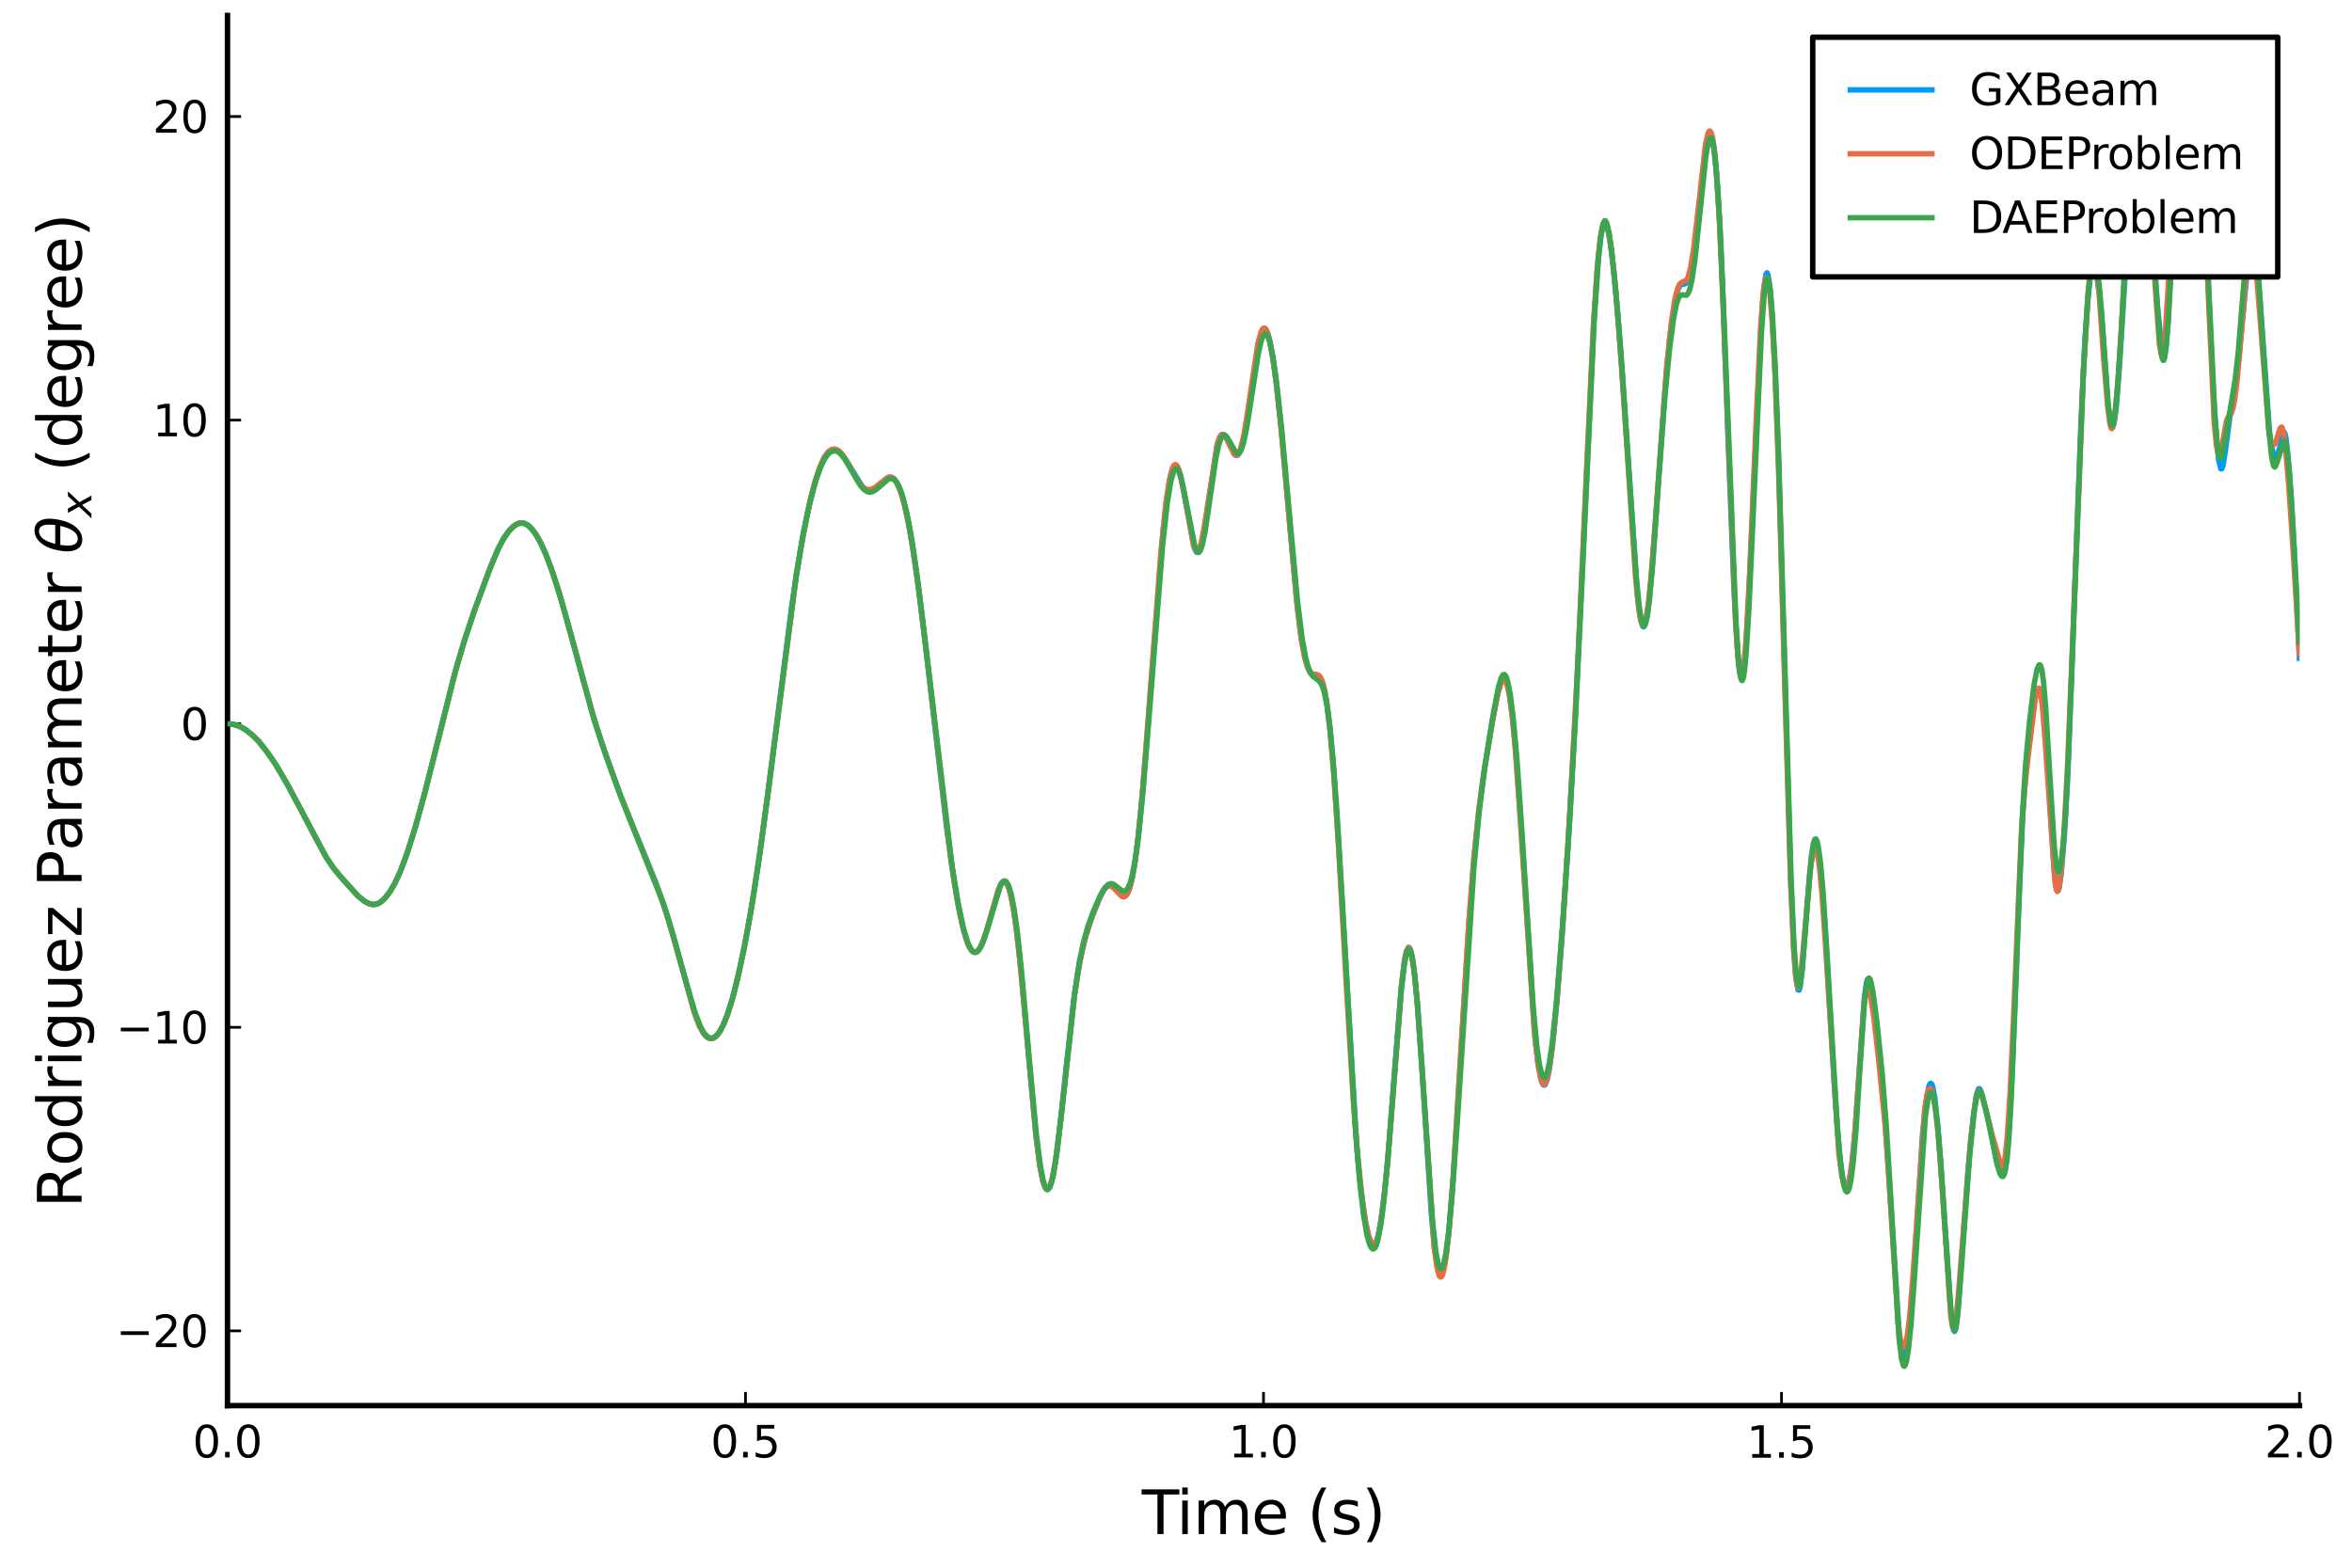<?xml version="1.0" encoding="utf-8" standalone="no"?>
<!DOCTYPE svg PUBLIC "-//W3C//DTD SVG 1.1//EN"
  "http://www.w3.org/Graphics/SVG/1.1/DTD/svg11.dtd">
<svg xmlns:xlink="http://www.w3.org/1999/xlink" width="432pt" height="288pt" viewBox="0 0 432 288" xmlns="http://www.w3.org/2000/svg" version="1.1">
 <defs>
  <style type="text/css">*{stroke-linejoin: round; stroke-linecap: butt}</style>
 </defs>
 <g id="figure_1">
  <g id="patch_1">
   <path d="M 0 288 
L 432 288 
L 432 0 
L 0 0 
z
" style="fill: #ffffff"/>
  </g>
  <g id="axes_1">
   <g id="patch_2">
    <path d="M 41.782 258.225 
L 422.362 258.225 
L 422.362 2.835 
L 41.782 2.835 
z
" style="fill: #ffffff"/>
   </g>
   <g id="line2d_1">
    <path d="M 41.782 132.951 
L 42.923 133.075 
L 44.065 133.46 
L 45.207 134.12 
L 46.349 135.032 
L 47.681 136.38 
L 49.393 138.597 
L 50.916 140.893 
L 53.199 144.863 
L 58.337 154.616 
L 60.049 157.698 
L 61.381 159.648 
L 63.094 161.682 
L 65.758 164.605 
L 66.9 165.533 
L 67.851 166.033 
L 68.613 166.163 
L 69.374 166.03 
L 69.945 165.704 
L 70.706 164.99 
L 71.657 163.758 
L 72.609 162.104 
L 73.56 160.013 
L 74.892 156.429 
L 76.414 151.501 
L 78.317 144.558 
L 80.981 133.853 
L 83.455 123.985 
L 85.168 118.094 
L 87.261 111.817 
L 90.115 104.122 
L 91.638 100.529 
L 92.589 98.809 
L 93.541 97.474 
L 94.302 96.696 
L 95.063 96.209 
L 95.634 96.072 
L 96.205 96.121 
L 96.775 96.36 
L 97.346 96.814 
L 98.107 97.712 
L 99.059 99.235 
L 100.01 101.233 
L 101.152 104.168 
L 102.484 108.173 
L 104.387 114.828 
L 109.144 132.238 
L 111.238 138.592 
L 114.092 146.497 
L 117.707 155.348 
L 120.562 162.4 
L 122.465 167.952 
L 123.987 173.134 
L 127.793 186.735 
L 128.554 188.634 
L 129.315 189.977 
L 129.886 190.562 
L 130.457 190.792 
L 131.028 190.714 
L 131.599 190.319 
L 132.169 189.592 
L 132.931 188.143 
L 133.692 186.191 
L 134.643 183.075 
L 135.785 178.398 
L 137.117 171.886 
L 138.449 164.166 
L 139.971 153.84 
L 141.874 139.158 
L 145.49 110.815 
L 147.012 101.091 
L 148.344 94.086 
L 149.486 89.345 
L 150.437 86.286 
L 151.198 84.457 
L 151.769 83.488 
L 152.34 82.876 
L 152.911 82.582 
L 153.482 82.573 
L 154.053 82.866 
L 154.624 83.434 
L 155.385 84.516 
L 158.429 89.467 
L 159 89.881 
L 159.571 90.053 
L 160.142 89.963 
L 160.903 89.491 
L 162.996 87.761 
L 163.567 87.65 
L 163.948 87.76 
L 164.328 88.073 
L 164.899 88.961 
L 165.47 90.368 
L 166.041 92.313 
L 166.802 95.757 
L 167.754 101.273 
L 168.895 109.402 
L 170.418 122.203 
L 173.843 151.838 
L 175.175 161.413 
L 176.126 166.971 
L 177.078 171.219 
L 177.839 173.545 
L 178.41 174.58 
L 178.791 174.909 
L 179.171 174.953 
L 179.552 174.714 
L 179.932 174.221 
L 180.503 173.068 
L 181.264 170.823 
L 183.738 162.566 
L 184.119 162.005 
L 184.499 161.84 
L 184.88 162.14 
L 185.26 162.93 
L 185.641 164.255 
L 186.212 167.25 
L 186.783 171.359 
L 187.544 178.448 
L 188.876 193.528 
L 190.208 207.909 
L 190.969 213.966 
L 191.54 216.954 
L 191.921 218.081 
L 192.301 218.509 
L 192.491 218.462 
L 192.872 217.863 
L 193.253 216.607 
L 193.823 213.576 
L 194.585 207.837 
L 195.917 195.339 
L 197.249 183.577 
L 198.01 178.4 
L 198.771 174.52 
L 199.532 171.58 
L 200.674 168.165 
L 202.006 164.887 
L 202.767 163.454 
L 203.338 162.827 
L 203.719 162.66 
L 204.099 162.701 
L 204.67 163.06 
L 206.192 164.584 
L 206.573 164.604 
L 206.953 164.291 
L 207.334 163.572 
L 207.715 162.356 
L 208.286 159.563 
L 208.856 155.544 
L 209.618 148.3 
L 210.569 136.802 
L 213.614 97.689 
L 214.375 91.061 
L 214.946 87.677 
L 215.326 86.253 
L 215.707 85.567 
L 215.897 85.488 
L 216.087 85.572 
L 216.468 86.226 
L 216.849 87.485 
L 217.419 90.25 
L 219.322 100.529 
L 219.703 101.368 
L 219.893 101.497 
L 220.084 101.426 
L 220.464 100.704 
L 220.845 99.239 
L 221.416 95.909 
L 223.509 81.999 
L 224.08 80.27 
L 224.46 79.827 
L 224.65 79.808 
L 225.031 80.093 
L 225.602 81.099 
L 226.744 83.44 
L 227.124 83.681 
L 227.315 83.628 
L 227.695 83.125 
L 228.076 82.045 
L 228.647 79.439 
L 229.408 74.533 
L 231.12 63.09 
L 231.691 60.982 
L 232.072 60.372 
L 232.262 60.313 
L 232.452 60.424 
L 232.833 61.151 
L 233.214 62.522 
L 233.784 65.631 
L 234.546 71.384 
L 235.497 80.504 
L 237.019 97.867 
L 238.161 110.27 
L 238.922 116.602 
L 239.493 119.996 
L 240.064 122.298 
L 240.635 123.563 
L 241.015 123.962 
L 241.586 124.157 
L 242.157 124.354 
L 242.538 124.733 
L 242.918 125.516 
L 243.299 126.885 
L 243.679 128.956 
L 244.25 133.523 
L 245.012 142.25 
L 245.963 156.661 
L 249.198 210.576 
L 249.959 218.458 
L 250.72 223.992 
L 251.291 226.764 
L 251.862 228.362 
L 252.243 228.703 
L 252.433 228.637 
L 252.813 228.027 
L 253.194 226.7 
L 253.765 223.391 
L 254.336 218.715 
L 255.097 210.634 
L 256.239 195.683 
L 257.38 181.342 
L 257.951 176.551 
L 258.332 174.705 
L 258.712 174.032 
L 258.903 174.146 
L 259.093 174.568 
L 259.474 176.339 
L 259.854 179.246 
L 260.425 185.466 
L 261.376 199.428 
L 262.899 223.009 
L 263.47 229.239 
L 264.041 232.955 
L 264.421 234.014 
L 264.611 234.132 
L 264.802 233.985 
L 265.182 232.939 
L 265.563 230.918 
L 266.134 226.074 
L 266.895 216.667 
L 268.037 198.336 
L 269.749 170.434 
L 270.701 158.167 
L 271.652 148.741 
L 272.604 141.617 
L 274.126 132.441 
L 275.077 127.446 
L 275.648 125.502 
L 276.029 124.876 
L 276.219 124.806 
L 276.409 124.907 
L 276.79 125.64 
L 277.171 127.176 
L 277.741 131.084 
L 278.312 136.913 
L 279.073 147.311 
L 281.928 190.503 
L 282.499 195.476 
L 283.07 198.449 
L 283.45 199.282 
L 283.64 199.362 
L 283.831 199.21 
L 284.211 198.215 
L 284.592 196.347 
L 285.163 192.082 
L 285.924 184.402 
L 286.875 172.508 
L 288.017 155.275 
L 289.349 131.381 
L 290.681 103.499 
L 292.774 58.554 
L 293.536 47.64 
L 294.106 42.926 
L 294.487 41.442 
L 294.677 41.162 
L 294.868 41.171 
L 295.058 41.447 
L 295.438 42.728 
L 295.819 44.896 
L 296.39 49.554 
L 297.151 57.781 
L 298.102 70.543 
L 300.767 109.478 
L 301.337 113.807 
L 301.718 115.059 
L 301.908 115.157 
L 302.099 114.902 
L 302.479 113.365 
L 302.86 110.594 
L 303.431 104.587 
L 304.382 91.564 
L 305.904 70.451 
L 306.666 62.386 
L 307.427 56.57 
L 307.998 53.788 
L 308.378 52.763 
L 308.759 52.302 
L 309.139 52.202 
L 309.52 52.149 
L 309.9 51.797 
L 310.281 50.893 
L 310.662 49.28 
L 311.233 45.531 
L 311.994 38.752 
L 313.135 28.145 
L 313.516 25.801 
L 313.897 24.61 
L 314.087 24.496 
L 314.277 24.724 
L 314.467 25.307 
L 314.848 27.57 
L 315.229 31.342 
L 315.799 39.982 
L 316.37 52.202 
L 317.512 83.539 
L 318.464 107.8 
L 319.034 118.248 
L 319.415 122.677 
L 319.796 124.636 
L 319.986 124.604 
L 320.176 123.885 
L 320.557 120.503 
L 321.128 111.425 
L 322.079 90.474 
L 323.411 60.835 
L 323.982 52.814 
L 324.363 50.369 
L 324.553 50.119 
L 324.743 50.531 
L 325.124 53.24 
L 325.504 58.118 
L 326.075 68.874 
L 326.646 83.702 
L 327.597 116.291 
L 328.93 162.168 
L 329.5 174.777 
L 329.881 179.711 
L 330.262 181.853 
L 330.452 181.895 
L 330.642 181.264 
L 331.023 178.169 
L 331.784 167.944 
L 332.355 160.919 
L 332.926 156.653 
L 333.306 155.455 
L 333.496 155.378 
L 333.687 155.662 
L 334.067 157.305 
L 334.448 160.345 
L 335.019 167.383 
L 335.97 183.594 
L 337.112 202.481 
L 337.873 212.061 
L 338.444 216.436 
L 338.825 217.792 
L 339.015 218.043 
L 339.205 218.021 
L 339.395 217.714 
L 339.776 216.214 
L 340.157 213.604 
L 340.728 207.788 
L 341.489 196.916 
L 342.44 183.206 
L 342.821 180.49 
L 343.011 179.938 
L 343.201 179.877 
L 343.392 180.235 
L 343.772 181.862 
L 344.343 185.773 
L 345.294 194.415 
L 346.056 203.213 
L 347.007 216.911 
L 348.91 246.324 
L 349.291 248.614 
L 349.481 249.093 
L 349.671 249.169 
L 349.861 248.865 
L 350.242 247.234 
L 350.623 244.434 
L 351.193 238.425 
L 351.955 227.181 
L 353.096 208.648 
L 353.667 202.932 
L 354.238 199.72 
L 354.428 199.197 
L 354.619 199.003 
L 354.809 199.165 
L 354.999 199.687 
L 355.38 201.762 
L 355.951 207.15 
L 356.712 217.536 
L 358.234 239.915 
L 358.615 243.39 
L 358.805 244.324 
L 358.995 244.61 
L 359.186 244.211 
L 359.566 241.453 
L 360.137 233.848 
L 361.469 215.032 
L 362.421 205.252 
L 362.991 201.27 
L 363.372 200.052 
L 363.562 199.978 
L 363.753 200.233 
L 364.133 201.411 
L 365.465 206.877 
L 366.797 213.524 
L 367.178 214.361 
L 367.558 214.648 
L 367.749 214.583 
L 367.939 214.339 
L 368.32 213.155 
L 368.7 210.672 
L 369.081 206.33 
L 369.652 195.653 
L 370.793 165.769 
L 371.555 149.291 
L 372.125 141.156 
L 372.887 133.862 
L 373.648 128.793 
L 374.028 127.27 
L 374.409 126.565 
L 374.599 126.545 
L 374.789 126.792 
L 374.98 127.37 
L 375.36 129.761 
L 375.741 134.062 
L 376.502 147.075 
L 377.263 159.392 
L 377.644 162.829 
L 377.834 163.571 
L 378.024 163.654 
L 378.215 163.124 
L 378.595 160.49 
L 379.166 153.661 
L 379.737 143.584 
L 380.498 124 
L 382.211 77.809 
L 382.972 61.986 
L 383.543 54.287 
L 384.114 49.446 
L 384.304 48.682 
L 384.494 48.439 
L 384.685 48.694 
L 385.065 50.308 
L 385.636 54.205 
L 386.017 57.904 
L 386.587 66.036 
L 387.158 74.171 
L 387.539 77.385 
L 387.729 78.2 
L 387.919 78.52 
L 388.11 78.369 
L 388.3 77.751 
L 388.681 75.018 
L 389.252 67.779 
L 390.393 49.686 
L 391.345 32.904 
L 391.725 28.988 
L 392.296 25.603 
L 392.677 24.029 
L 392.867 23.551 
L 393.057 23.389 
L 393.248 23.6 
L 393.438 24.202 
L 393.818 26.454 
L 394.389 31.542 
L 394.96 38.631 
L 396.292 56.543 
L 397.053 64.034 
L 397.244 65.016 
L 397.434 65.38 
L 397.624 65.032 
L 397.815 63.922 
L 398.195 59.445 
L 398.766 48.541 
L 400.098 21.393 
L 400.669 14.24 
L 401.049 11.668 
L 401.43 10.434 
L 401.811 10.063 
L 402.001 10.188 
L 402.382 11.1 
L 402.762 12.778 
L 403.523 17.615 
L 403.904 21.196 
L 404.475 29.423 
L 405.236 44.589 
L 406.568 72.745 
L 407.139 80.926 
L 407.519 84.521 
L 407.9 86.113 
L 408.09 86.113 
L 408.281 85.615 
L 408.661 83.326 
L 409.613 76.244 
L 410.754 69.642 
L 411.325 64.81 
L 413.038 46.727 
L 413.418 44.797 
L 413.609 44.222 
L 413.799 44.025 
L 413.989 44.295 
L 414.18 45.1 
L 414.56 48.248 
L 415.131 55.563 
L 416.844 79.225 
L 417.224 82.078 
L 417.605 83.459 
L 417.985 83.899 
L 418.176 83.82 
L 418.366 83.494 
L 418.746 82.075 
L 419.317 79.608 
L 419.508 79.358 
L 419.698 79.662 
L 419.888 80.589 
L 420.269 84.069 
L 420.84 91.422 
L 421.411 101.524 
L 422.362 121.422 
L 422.362 121.422 
" clip-path="url(#p84b8b2812c)" style="fill: none; stroke: #009afa"/>
   </g>
   <g id="matplotlib.axis_1">
    <g id="xtick_1">
     <g id="line2d_2">
      <defs>
       <path id="m3ca20a88b5" d="M 0 0 
L 0 -2.5 
" style="stroke: #000000; stroke-width: 0.5"/>
      </defs>
      <g>
       <use xlink:href="#m3ca20a88b5" x="41.782" y="258.225" style="stroke: #000000; stroke-width: 0.5"/>
      </g>
     </g>
     <g id="text_1">
      <!-- $0.0$ -->
      <g transform="translate(35.382 267.804) scale(0.08 -0.08)">
       <defs>
        <path id="DejaVuSans-30" d="M 2034 4250 
Q 1547 4250 1301 3770 
Q 1056 3291 1056 2328 
Q 1056 1369 1301 889 
Q 1547 409 2034 409 
Q 2525 409 2770 889 
Q 3016 1369 3016 2328 
Q 3016 3291 2770 3770 
Q 2525 4250 2034 4250 
z
M 2034 4750 
Q 2819 4750 3233 4129 
Q 3647 3509 3647 2328 
Q 3647 1150 3233 529 
Q 2819 -91 2034 -91 
Q 1250 -91 836 529 
Q 422 1150 422 2328 
Q 422 3509 836 4129 
Q 1250 4750 2034 4750 
z
" transform="scale(0.016)"/>
        <path id="DejaVuSans-2e" d="M 684 794 
L 1344 794 
L 1344 0 
L 684 0 
L 684 794 
z
" transform="scale(0.016)"/>
       </defs>
       <use xlink:href="#DejaVuSans-30" transform="translate(0 0.781)"/>
       <use xlink:href="#DejaVuSans-2e" transform="translate(63.623 0.781)"/>
       <use xlink:href="#DejaVuSans-30" transform="translate(95.41 0.781)"/>
      </g>
     </g>
    </g>
    <g id="xtick_2">
     <g id="line2d_3">
      <g>
       <use xlink:href="#m3ca20a88b5" x="136.927" y="258.225" style="stroke: #000000; stroke-width: 0.5"/>
      </g>
     </g>
     <g id="text_2">
      <!-- $0.5$ -->
      <g transform="translate(130.527 267.804) scale(0.08 -0.08)">
       <defs>
        <path id="DejaVuSans-35" d="M 691 4666 
L 3169 4666 
L 3169 4134 
L 1269 4134 
L 1269 2991 
Q 1406 3038 1543 3061 
Q 1681 3084 1819 3084 
Q 2600 3084 3056 2656 
Q 3513 2228 3513 1497 
Q 3513 744 3044 326 
Q 2575 -91 1722 -91 
Q 1428 -91 1123 -41 
Q 819 9 494 109 
L 494 744 
Q 775 591 1075 516 
Q 1375 441 1709 441 
Q 2250 441 2565 725 
Q 2881 1009 2881 1497 
Q 2881 1984 2565 2268 
Q 2250 2553 1709 2553 
Q 1456 2553 1204 2497 
Q 953 2441 691 2322 
L 691 4666 
z
" transform="scale(0.016)"/>
       </defs>
       <use xlink:href="#DejaVuSans-30" transform="translate(0 0.781)"/>
       <use xlink:href="#DejaVuSans-2e" transform="translate(63.623 0.781)"/>
       <use xlink:href="#DejaVuSans-35" transform="translate(95.41 0.781)"/>
      </g>
     </g>
    </g>
    <g id="xtick_3">
     <g id="line2d_4">
      <g>
       <use xlink:href="#m3ca20a88b5" x="232.072" y="258.225" style="stroke: #000000; stroke-width: 0.5"/>
      </g>
     </g>
     <g id="text_3">
      <!-- $1.0$ -->
      <g transform="translate(225.672 267.804) scale(0.08 -0.08)">
       <defs>
        <path id="DejaVuSans-31" d="M 794 531 
L 1825 531 
L 1825 4091 
L 703 3866 
L 703 4441 
L 1819 4666 
L 2450 4666 
L 2450 531 
L 3481 531 
L 3481 0 
L 794 0 
L 794 531 
z
" transform="scale(0.016)"/>
       </defs>
       <use xlink:href="#DejaVuSans-31" transform="translate(0 0.781)"/>
       <use xlink:href="#DejaVuSans-2e" transform="translate(63.623 0.781)"/>
       <use xlink:href="#DejaVuSans-30" transform="translate(95.41 0.781)"/>
      </g>
     </g>
    </g>
    <g id="xtick_4">
     <g id="line2d_5">
      <g>
       <use xlink:href="#m3ca20a88b5" x="327.217" y="258.225" style="stroke: #000000; stroke-width: 0.5"/>
      </g>
     </g>
     <g id="text_4">
      <!-- $1.5$ -->
      <g transform="translate(320.817 267.804) scale(0.08 -0.08)">
       <use xlink:href="#DejaVuSans-31" transform="translate(0 0.094)"/>
       <use xlink:href="#DejaVuSans-2e" transform="translate(63.623 0.094)"/>
       <use xlink:href="#DejaVuSans-35" transform="translate(95.41 0.094)"/>
      </g>
     </g>
    </g>
    <g id="xtick_5">
     <g id="line2d_6">
      <g>
       <use xlink:href="#m3ca20a88b5" x="422.362" y="258.225" style="stroke: #000000; stroke-width: 0.5"/>
      </g>
     </g>
     <g id="text_5">
      <!-- $2.0$ -->
      <g transform="translate(415.962 267.804) scale(0.08 -0.08)">
       <defs>
        <path id="DejaVuSans-32" d="M 1228 531 
L 3431 531 
L 3431 0 
L 469 0 
L 469 531 
Q 828 903 1448 1529 
Q 2069 2156 2228 2338 
Q 2531 2678 2651 2914 
Q 2772 3150 2772 3378 
Q 2772 3750 2511 3984 
Q 2250 4219 1831 4219 
Q 1534 4219 1204 4116 
Q 875 4013 500 3803 
L 500 4441 
Q 881 4594 1212 4672 
Q 1544 4750 1819 4750 
Q 2544 4750 2975 4387 
Q 3406 4025 3406 3419 
Q 3406 3131 3298 2873 
Q 3191 2616 2906 2266 
Q 2828 2175 2409 1742 
Q 1991 1309 1228 531 
z
" transform="scale(0.016)"/>
       </defs>
       <use xlink:href="#DejaVuSans-32" transform="translate(0 0.781)"/>
       <use xlink:href="#DejaVuSans-2e" transform="translate(63.623 0.781)"/>
       <use xlink:href="#DejaVuSans-30" transform="translate(95.41 0.781)"/>
      </g>
     </g>
    </g>
    <g id="text_6">
     <!-- Time (s) -->
     <g transform="translate(209.71 281.826) scale(0.11 -0.11)">
      <defs>
       <path id="DejaVuSans-54" d="M -19 4666 
L 3928 4666 
L 3928 4134 
L 2272 4134 
L 2272 0 
L 1638 0 
L 1638 4134 
L -19 4134 
L -19 4666 
z
" transform="scale(0.016)"/>
       <path id="DejaVuSans-69" d="M 603 3500 
L 1178 3500 
L 1178 0 
L 603 0 
L 603 3500 
z
M 603 4863 
L 1178 4863 
L 1178 4134 
L 603 4134 
L 603 4863 
z
" transform="scale(0.016)"/>
       <path id="DejaVuSans-6d" d="M 3328 2828 
Q 3544 3216 3844 3400 
Q 4144 3584 4550 3584 
Q 5097 3584 5394 3201 
Q 5691 2819 5691 2113 
L 5691 0 
L 5113 0 
L 5113 2094 
Q 5113 2597 4934 2840 
Q 4756 3084 4391 3084 
Q 3944 3084 3684 2787 
Q 3425 2491 3425 1978 
L 3425 0 
L 2847 0 
L 2847 2094 
Q 2847 2600 2669 2842 
Q 2491 3084 2119 3084 
Q 1678 3084 1418 2786 
Q 1159 2488 1159 1978 
L 1159 0 
L 581 0 
L 581 3500 
L 1159 3500 
L 1159 2956 
Q 1356 3278 1631 3431 
Q 1906 3584 2284 3584 
Q 2666 3584 2933 3390 
Q 3200 3197 3328 2828 
z
" transform="scale(0.016)"/>
       <path id="DejaVuSans-65" d="M 3597 1894 
L 3597 1613 
L 953 1613 
Q 991 1019 1311 708 
Q 1631 397 2203 397 
Q 2534 397 2845 478 
Q 3156 559 3463 722 
L 3463 178 
Q 3153 47 2828 -22 
Q 2503 -91 2169 -91 
Q 1331 -91 842 396 
Q 353 884 353 1716 
Q 353 2575 817 3079 
Q 1281 3584 2069 3584 
Q 2775 3584 3186 3129 
Q 3597 2675 3597 1894 
z
M 3022 2063 
Q 3016 2534 2758 2815 
Q 2500 3097 2075 3097 
Q 1594 3097 1305 2825 
Q 1016 2553 972 2059 
L 3022 2063 
z
" transform="scale(0.016)"/>
       <path id="DejaVuSans-20" transform="scale(0.016)"/>
       <path id="DejaVuSans-28" d="M 1984 4856 
Q 1566 4138 1362 3434 
Q 1159 2731 1159 2009 
Q 1159 1288 1364 580 
Q 1569 -128 1984 -844 
L 1484 -844 
Q 1016 -109 783 600 
Q 550 1309 550 2009 
Q 550 2706 781 3412 
Q 1013 4119 1484 4856 
L 1984 4856 
z
" transform="scale(0.016)"/>
       <path id="DejaVuSans-73" d="M 2834 3397 
L 2834 2853 
Q 2591 2978 2328 3040 
Q 2066 3103 1784 3103 
Q 1356 3103 1142 2972 
Q 928 2841 928 2578 
Q 928 2378 1081 2264 
Q 1234 2150 1697 2047 
L 1894 2003 
Q 2506 1872 2764 1633 
Q 3022 1394 3022 966 
Q 3022 478 2636 193 
Q 2250 -91 1575 -91 
Q 1294 -91 989 -36 
Q 684 19 347 128 
L 347 722 
Q 666 556 975 473 
Q 1284 391 1588 391 
Q 1994 391 2212 530 
Q 2431 669 2431 922 
Q 2431 1156 2273 1281 
Q 2116 1406 1581 1522 
L 1381 1569 
Q 847 1681 609 1914 
Q 372 2147 372 2553 
Q 372 3047 722 3315 
Q 1072 3584 1716 3584 
Q 2034 3584 2315 3537 
Q 2597 3491 2834 3397 
z
" transform="scale(0.016)"/>
       <path id="DejaVuSans-29" d="M 513 4856 
L 1013 4856 
Q 1481 4119 1714 3412 
Q 1947 2706 1947 2009 
Q 1947 1309 1714 600 
Q 1481 -109 1013 -844 
L 513 -844 
Q 928 -128 1133 580 
Q 1338 1288 1338 2009 
Q 1338 2731 1133 3434 
Q 928 4138 513 4856 
z
" transform="scale(0.016)"/>
      </defs>
      <use xlink:href="#DejaVuSans-54"/>
      <use xlink:href="#DejaVuSans-69" x="57.959"/>
      <use xlink:href="#DejaVuSans-6d" x="85.742"/>
      <use xlink:href="#DejaVuSans-65" x="183.154"/>
      <use xlink:href="#DejaVuSans-20" x="244.678"/>
      <use xlink:href="#DejaVuSans-28" x="276.465"/>
      <use xlink:href="#DejaVuSans-73" x="315.479"/>
      <use xlink:href="#DejaVuSans-29" x="367.578"/>
     </g>
    </g>
   </g>
   <g id="matplotlib.axis_2">
    <g id="ytick_1">
     <g id="line2d_7">
      <defs>
       <path id="m445288b851" d="M 0 0 
L 2.5 0 
" style="stroke: #000000; stroke-width: 0.5"/>
      </defs>
      <g>
       <use xlink:href="#m445288b851" x="41.782" y="244.497" style="stroke: #000000; stroke-width: 0.5"/>
      </g>
     </g>
     <g id="text_7">
      <!-- $-20$ -->
      <g transform="translate(21.322 247.537) scale(0.08 -0.08)">
       <defs>
        <path id="DejaVuSans-2212" d="M 678 2272 
L 4684 2272 
L 4684 1741 
L 678 1741 
L 678 2272 
z
" transform="scale(0.016)"/>
       </defs>
       <use xlink:href="#DejaVuSans-2212" transform="translate(0 0.781)"/>
       <use xlink:href="#DejaVuSans-32" transform="translate(83.789 0.781)"/>
       <use xlink:href="#DejaVuSans-30" transform="translate(147.412 0.781)"/>
      </g>
     </g>
    </g>
    <g id="ytick_2">
     <g id="line2d_8">
      <g>
       <use xlink:href="#m445288b851" x="41.782" y="188.724" style="stroke: #000000; stroke-width: 0.5"/>
      </g>
     </g>
     <g id="text_8">
      <!-- $-10$ -->
      <g transform="translate(21.322 191.764) scale(0.08 -0.08)">
       <use xlink:href="#DejaVuSans-2212" transform="translate(0 0.781)"/>
       <use xlink:href="#DejaVuSans-31" transform="translate(83.789 0.781)"/>
       <use xlink:href="#DejaVuSans-30" transform="translate(147.412 0.781)"/>
      </g>
     </g>
    </g>
    <g id="ytick_3">
     <g id="line2d_9">
      <g>
       <use xlink:href="#m445288b851" x="41.782" y="132.951" style="stroke: #000000; stroke-width: 0.5"/>
      </g>
     </g>
     <g id="text_9">
      <!-- $0$ -->
      <g transform="translate(33.162 135.991) scale(0.08 -0.08)">
       <use xlink:href="#DejaVuSans-30" transform="translate(0 0.781)"/>
      </g>
     </g>
    </g>
    <g id="ytick_4">
     <g id="line2d_10">
      <g>
       <use xlink:href="#m445288b851" x="41.782" y="77.178" style="stroke: #000000; stroke-width: 0.5"/>
      </g>
     </g>
     <g id="text_10">
      <!-- $10$ -->
      <g transform="translate(28.042 80.217) scale(0.08 -0.08)">
       <use xlink:href="#DejaVuSans-31" transform="translate(0 0.781)"/>
       <use xlink:href="#DejaVuSans-30" transform="translate(63.623 0.781)"/>
      </g>
     </g>
    </g>
    <g id="ytick_5">
     <g id="line2d_11">
      <g>
       <use xlink:href="#m445288b851" x="41.782" y="21.405" style="stroke: #000000; stroke-width: 0.5"/>
      </g>
     </g>
     <g id="text_11">
      <!-- $20$ -->
      <g transform="translate(28.042 24.444) scale(0.08 -0.08)">
       <use xlink:href="#DejaVuSans-32" transform="translate(0 0.781)"/>
       <use xlink:href="#DejaVuSans-30" transform="translate(63.623 0.781)"/>
      </g>
     </g>
    </g>
    <g id="text_12">
     <!-- Rodriguez Parameter $\theta_x$ (degree) -->
     <g transform="translate(15.012 221.885) rotate(-90) scale(0.11 -0.11)">
      <defs>
       <path id="DejaVuSans-52" d="M 2841 2188 
Q 3044 2119 3236 1894 
Q 3428 1669 3622 1275 
L 4263 0 
L 3584 0 
L 2988 1197 
Q 2756 1666 2539 1819 
Q 2322 1972 1947 1972 
L 1259 1972 
L 1259 0 
L 628 0 
L 628 4666 
L 2053 4666 
Q 2853 4666 3247 4331 
Q 3641 3997 3641 3322 
Q 3641 2881 3436 2590 
Q 3231 2300 2841 2188 
z
M 1259 4147 
L 1259 2491 
L 2053 2491 
Q 2509 2491 2742 2702 
Q 2975 2913 2975 3322 
Q 2975 3731 2742 3939 
Q 2509 4147 2053 4147 
L 1259 4147 
z
" transform="scale(0.016)"/>
       <path id="DejaVuSans-6f" d="M 1959 3097 
Q 1497 3097 1228 2736 
Q 959 2375 959 1747 
Q 959 1119 1226 758 
Q 1494 397 1959 397 
Q 2419 397 2687 759 
Q 2956 1122 2956 1747 
Q 2956 2369 2687 2733 
Q 2419 3097 1959 3097 
z
M 1959 3584 
Q 2709 3584 3137 3096 
Q 3566 2609 3566 1747 
Q 3566 888 3137 398 
Q 2709 -91 1959 -91 
Q 1206 -91 779 398 
Q 353 888 353 1747 
Q 353 2609 779 3096 
Q 1206 3584 1959 3584 
z
" transform="scale(0.016)"/>
       <path id="DejaVuSans-64" d="M 2906 2969 
L 2906 4863 
L 3481 4863 
L 3481 0 
L 2906 0 
L 2906 525 
Q 2725 213 2448 61 
Q 2172 -91 1784 -91 
Q 1150 -91 751 415 
Q 353 922 353 1747 
Q 353 2572 751 3078 
Q 1150 3584 1784 3584 
Q 2172 3584 2448 3432 
Q 2725 3281 2906 2969 
z
M 947 1747 
Q 947 1113 1208 752 
Q 1469 391 1925 391 
Q 2381 391 2643 752 
Q 2906 1113 2906 1747 
Q 2906 2381 2643 2742 
Q 2381 3103 1925 3103 
Q 1469 3103 1208 2742 
Q 947 2381 947 1747 
z
" transform="scale(0.016)"/>
       <path id="DejaVuSans-72" d="M 2631 2963 
Q 2534 3019 2420 3045 
Q 2306 3072 2169 3072 
Q 1681 3072 1420 2755 
Q 1159 2438 1159 1844 
L 1159 0 
L 581 0 
L 581 3500 
L 1159 3500 
L 1159 2956 
Q 1341 3275 1631 3429 
Q 1922 3584 2338 3584 
Q 2397 3584 2469 3576 
Q 2541 3569 2628 3553 
L 2631 2963 
z
" transform="scale(0.016)"/>
       <path id="DejaVuSans-67" d="M 2906 1791 
Q 2906 2416 2648 2759 
Q 2391 3103 1925 3103 
Q 1463 3103 1205 2759 
Q 947 2416 947 1791 
Q 947 1169 1205 825 
Q 1463 481 1925 481 
Q 2391 481 2648 825 
Q 2906 1169 2906 1791 
z
M 3481 434 
Q 3481 -459 3084 -895 
Q 2688 -1331 1869 -1331 
Q 1566 -1331 1297 -1286 
Q 1028 -1241 775 -1147 
L 775 -588 
Q 1028 -725 1275 -790 
Q 1522 -856 1778 -856 
Q 2344 -856 2625 -561 
Q 2906 -266 2906 331 
L 2906 616 
Q 2728 306 2450 153 
Q 2172 0 1784 0 
Q 1141 0 747 490 
Q 353 981 353 1791 
Q 353 2603 747 3093 
Q 1141 3584 1784 3584 
Q 2172 3584 2450 3431 
Q 2728 3278 2906 2969 
L 2906 3500 
L 3481 3500 
L 3481 434 
z
" transform="scale(0.016)"/>
       <path id="DejaVuSans-75" d="M 544 1381 
L 544 3500 
L 1119 3500 
L 1119 1403 
Q 1119 906 1312 657 
Q 1506 409 1894 409 
Q 2359 409 2629 706 
Q 2900 1003 2900 1516 
L 2900 3500 
L 3475 3500 
L 3475 0 
L 2900 0 
L 2900 538 
Q 2691 219 2414 64 
Q 2138 -91 1772 -91 
Q 1169 -91 856 284 
Q 544 659 544 1381 
z
M 1991 3584 
L 1991 3584 
z
" transform="scale(0.016)"/>
       <path id="DejaVuSans-7a" d="M 353 3500 
L 3084 3500 
L 3084 2975 
L 922 459 
L 3084 459 
L 3084 0 
L 275 0 
L 275 525 
L 2438 3041 
L 353 3041 
L 353 3500 
z
" transform="scale(0.016)"/>
       <path id="DejaVuSans-50" d="M 1259 4147 
L 1259 2394 
L 2053 2394 
Q 2494 2394 2734 2622 
Q 2975 2850 2975 3272 
Q 2975 3691 2734 3919 
Q 2494 4147 2053 4147 
L 1259 4147 
z
M 628 4666 
L 2053 4666 
Q 2838 4666 3239 4311 
Q 3641 3956 3641 3272 
Q 3641 2581 3239 2228 
Q 2838 1875 2053 1875 
L 1259 1875 
L 1259 0 
L 628 0 
L 628 4666 
z
" transform="scale(0.016)"/>
       <path id="DejaVuSans-61" d="M 2194 1759 
Q 1497 1759 1228 1600 
Q 959 1441 959 1056 
Q 959 750 1161 570 
Q 1363 391 1709 391 
Q 2188 391 2477 730 
Q 2766 1069 2766 1631 
L 2766 1759 
L 2194 1759 
z
M 3341 1997 
L 3341 0 
L 2766 0 
L 2766 531 
Q 2569 213 2275 61 
Q 1981 -91 1556 -91 
Q 1019 -91 701 211 
Q 384 513 384 1019 
Q 384 1609 779 1909 
Q 1175 2209 1959 2209 
L 2766 2209 
L 2766 2266 
Q 2766 2663 2505 2880 
Q 2244 3097 1772 3097 
Q 1472 3097 1187 3025 
Q 903 2953 641 2809 
L 641 3341 
Q 956 3463 1253 3523 
Q 1550 3584 1831 3584 
Q 2591 3584 2966 3190 
Q 3341 2797 3341 1997 
z
" transform="scale(0.016)"/>
       <path id="DejaVuSans-74" d="M 1172 4494 
L 1172 3500 
L 2356 3500 
L 2356 3053 
L 1172 3053 
L 1172 1153 
Q 1172 725 1289 603 
Q 1406 481 1766 481 
L 2356 481 
L 2356 0 
L 1766 0 
Q 1100 0 847 248 
Q 594 497 594 1153 
L 594 3053 
L 172 3053 
L 172 3500 
L 594 3500 
L 594 4494 
L 1172 4494 
z
" transform="scale(0.016)"/>
       <path id="DejaVuSans-Oblique-3b8" d="M 2913 2219 
L 925 2219 
Q 791 1284 928 888 
Q 1100 400 1566 400 
Q 2034 400 2391 891 
Q 2703 1322 2913 2219 
z
M 3009 2750 
Q 3094 3638 2984 3950 
Q 2813 4444 2353 4444 
Q 1875 4444 1525 3956 
Q 1250 3563 1034 2750 
L 3009 2750 
z
M 2444 4913 
Q 3194 4913 3494 4250 
Q 3794 3591 3566 2422 
Q 3341 1256 2781 594 
Q 2225 -72 1475 -72 
Q 722 -72 425 594 
Q 128 1256 353 2422 
Q 581 3591 1134 4250 
Q 1691 4913 2444 4913 
z
" transform="scale(0.016)"/>
       <path id="DejaVuSans-Oblique-78" d="M 3841 3500 
L 2234 1784 
L 3219 0 
L 2559 0 
L 1819 1388 
L 531 0 
L -166 0 
L 1556 1844 
L 641 3500 
L 1300 3500 
L 1972 2234 
L 3144 3500 
L 3841 3500 
z
" transform="scale(0.016)"/>
      </defs>
      <use xlink:href="#DejaVuSans-52" transform="translate(0 0.234)"/>
      <use xlink:href="#DejaVuSans-6f" transform="translate(69.482 0.234)"/>
      <use xlink:href="#DejaVuSans-64" transform="translate(130.664 0.234)"/>
      <use xlink:href="#DejaVuSans-72" transform="translate(194.141 0.234)"/>
      <use xlink:href="#DejaVuSans-69" transform="translate(235.254 0.234)"/>
      <use xlink:href="#DejaVuSans-67" transform="translate(263.037 0.234)"/>
      <use xlink:href="#DejaVuSans-75" transform="translate(326.514 0.234)"/>
      <use xlink:href="#DejaVuSans-65" transform="translate(389.893 0.234)"/>
      <use xlink:href="#DejaVuSans-7a" transform="translate(451.416 0.234)"/>
      <use xlink:href="#DejaVuSans-20" transform="translate(503.906 0.234)"/>
      <use xlink:href="#DejaVuSans-50" transform="translate(535.693 0.234)"/>
      <use xlink:href="#DejaVuSans-61" transform="translate(595.996 0.234)"/>
      <use xlink:href="#DejaVuSans-72" transform="translate(657.275 0.234)"/>
      <use xlink:href="#DejaVuSans-61" transform="translate(698.389 0.234)"/>
      <use xlink:href="#DejaVuSans-6d" transform="translate(759.668 0.234)"/>
      <use xlink:href="#DejaVuSans-65" transform="translate(857.08 0.234)"/>
      <use xlink:href="#DejaVuSans-74" transform="translate(918.604 0.234)"/>
      <use xlink:href="#DejaVuSans-65" transform="translate(957.812 0.234)"/>
      <use xlink:href="#DejaVuSans-72" transform="translate(1019.336 0.234)"/>
      <use xlink:href="#DejaVuSans-20" transform="translate(1060.449 0.234)"/>
      <use xlink:href="#DejaVuSans-Oblique-3b8" transform="translate(1092.236 0.234)"/>
      <use xlink:href="#DejaVuSans-Oblique-78" transform="translate(1153.418 -16.172) scale(0.7)"/>
      <use xlink:href="#DejaVuSans-20" transform="translate(1197.578 0.234)"/>
      <use xlink:href="#DejaVuSans-28" transform="translate(1229.365 0.234)"/>
      <use xlink:href="#DejaVuSans-64" transform="translate(1268.379 0.234)"/>
      <use xlink:href="#DejaVuSans-65" transform="translate(1331.855 0.234)"/>
      <use xlink:href="#DejaVuSans-67" transform="translate(1393.379 0.234)"/>
      <use xlink:href="#DejaVuSans-72" transform="translate(1456.855 0.234)"/>
      <use xlink:href="#DejaVuSans-65" transform="translate(1497.969 0.234)"/>
      <use xlink:href="#DejaVuSans-65" transform="translate(1559.492 0.234)"/>
      <use xlink:href="#DejaVuSans-29" transform="translate(1621.016 0.234)"/>
     </g>
    </g>
   </g>
   <g id="line2d_12">
    <path d="M 41.782 132.951 
L 42.844 133.058 
L 43.932 133.401 
L 44.998 133.982 
L 46.099 134.815 
L 47.456 136.124 
L 48.818 137.815 
L 50.391 140.059 
L 52.23 143.123 
L 54.515 147.298 
L 58.334 154.626 
L 60.001 157.627 
L 61.302 159.543 
L 62.684 161.2 
L 65.593 164.454 
L 66.98 165.604 
L 67.863 166.041 
L 68.598 166.192 
L 69.184 166.099 
L 69.875 165.741 
L 70.57 165.14 
L 71.456 164.063 
L 72.33 162.637 
L 73.382 160.441 
L 74.436 157.736 
L 75.801 153.562 
L 77.533 147.508 
L 79.964 138.046 
L 83.809 122.703 
L 85.594 116.743 
L 87.352 111.58 
L 90.202 103.868 
L 91.41 101.006 
L 92.496 98.967 
L 93.391 97.639 
L 94.218 96.754 
L 95.025 96.207 
L 95.638 96.049 
L 96.259 96.117 
L 96.919 96.465 
L 97.611 97.09 
L 98.337 98.008 
L 99.098 99.309 
L 100.152 101.565 
L 101.298 104.552 
L 102.781 109.156 
L 104.284 114.466 
L 109.253 132.588 
L 111.328 138.838 
L 113.954 146.115 
L 116.673 152.89 
L 121.225 164.271 
L 122.729 168.83 
L 124.277 174.244 
L 127.475 185.874 
L 128.344 188.217 
L 129.114 189.681 
L 129.659 190.375 
L 130.204 190.753 
L 130.749 190.817 
L 131.312 190.577 
L 131.898 189.991 
L 132.493 189.069 
L 133.111 187.762 
L 134.118 184.873 
L 135.147 181.124 
L 136.52 174.945 
L 137.893 167.532 
L 139.314 158.412 
L 141.006 146 
L 146.295 105.453 
L 147.656 97.494 
L 148.809 91.968 
L 149.761 88.272 
L 150.663 85.592 
L 151.471 83.893 
L 152.124 83.011 
L 152.618 82.624 
L 153.122 82.479 
L 153.675 82.58 
L 154.257 82.967 
L 154.928 83.779 
L 156.08 85.726 
L 157.559 88.318 
L 158.382 89.376 
L 158.955 89.798 
L 159.552 89.965 
L 160.15 89.87 
L 160.748 89.532 
L 163.213 87.63 
L 163.848 87.703 
L 164.215 87.969 
L 164.583 88.44 
L 165.318 90.041 
L 166.055 92.487 
L 166.796 95.796 
L 167.536 99.923 
L 168.526 106.646 
L 169.944 118.104 
L 174.574 157.394 
L 175.767 165.106 
L 176.739 169.954 
L 177.484 172.644 
L 178.068 174.049 
L 178.569 174.751 
L 178.987 174.959 
L 179.321 174.892 
L 179.738 174.521 
L 180.241 173.701 
L 180.844 172.174 
L 181.651 169.429 
L 183.302 163.627 
L 183.894 162.376 
L 184.249 162.026 
L 184.486 161.977 
L 184.723 162.102 
L 185.076 162.652 
L 185.448 163.701 
L 185.947 165.89 
L 186.525 169.544 
L 187.2 175.273 
L 188.129 185.092 
L 190.313 208.985 
L 191.004 214.265 
L 191.564 217.065 
L 191.958 218.165 
L 192.155 218.441 
L 192.367 218.527 
L 192.594 218.379 
L 192.826 217.975 
L 193.346 216.194 
L 193.89 213.147 
L 194.807 205.839 
L 197.373 182.681 
L 198.336 176.655 
L 199.298 172.435 
L 200.26 169.336 
L 201.926 165.014 
L 202.695 163.539 
L 203.203 162.938 
L 203.66 162.726 
L 204.035 162.774 
L 204.507 163.07 
L 205.25 163.874 
L 206.024 164.66 
L 206.418 164.772 
L 206.753 164.617 
L 207.093 164.166 
L 207.519 163.113 
L 207.973 161.274 
L 208.506 158.115 
L 209.111 153.18 
L 209.883 144.991 
L 211.117 129.058 
L 213.244 101.256 
L 214.108 92.813 
L 214.753 88.396 
L 215.276 86.197 
L 215.605 85.508 
L 215.842 85.338 
L 216.101 85.453 
L 216.384 85.925 
L 216.827 87.338 
L 217.403 90.184 
L 219.234 100.249 
L 219.674 101.178 
L 219.835 101.267 
L 220.004 101.211 
L 220.341 100.647 
L 220.693 99.448 
L 221.272 96.327 
L 223.616 81.378 
L 224.087 80.162 
L 224.322 79.878 
L 224.572 79.798 
L 224.823 79.922 
L 225.324 80.679 
L 226.668 83.447 
L 226.96 83.654 
L 227.26 83.592 
L 227.56 83.201 
L 227.869 82.436 
L 228.499 79.771 
L 229.133 75.878 
L 231.036 63.123 
L 231.67 60.844 
L 231.987 60.345 
L 232.304 60.312 
L 232.621 60.735 
L 232.938 61.586 
L 233.573 64.491 
L 234.207 68.783 
L 235.158 77.207 
L 236.364 90.456 
L 238.282 111.601 
L 239.041 117.571 
L 239.654 120.862 
L 240.202 122.663 
L 240.684 123.513 
L 241.117 123.821 
L 241.686 123.879 
L 242.178 124.014 
L 242.521 124.393 
L 242.88 125.186 
L 243.274 126.662 
L 243.764 129.584 
L 244.315 134.408 
L 244.978 142.235 
L 245.826 155.007 
L 247.33 181.829 
L 248.593 202.657 
L 249.429 213.2 
L 250.212 220.428 
L 250.863 224.744 
L 251.498 227.53 
L 251.961 228.576 
L 252.226 228.78 
L 252.435 228.726 
L 252.722 228.317 
L 253.09 227.219 
L 253.515 225.161 
L 254.035 221.556 
L 254.721 215.121 
L 255.609 204.306 
L 257.434 180.843 
L 258.062 175.959 
L 258.38 174.607 
L 258.725 174.077 
L 258.901 174.201 
L 259.251 175.237 
L 259.615 177.365 
L 260.161 182.399 
L 260.888 191.981 
L 263.411 229.043 
L 263.923 232.764 
L 264.335 234.314 
L 264.541 234.601 
L 264.748 234.559 
L 264.954 234.19 
L 265.263 233.037 
L 265.676 230.432 
L 266.191 225.561 
L 266.913 216.144 
L 268.106 196.58 
L 269.779 169.484 
L 270.735 157.325 
L 271.606 148.901 
L 272.496 142.335 
L 274.149 132.328 
L 275.16 127.228 
L 275.669 125.536 
L 276.053 124.902 
L 276.31 124.868 
L 276.579 125.194 
L 276.86 125.954 
L 277.244 127.761 
L 277.736 131.401 
L 278.348 137.952 
L 279.143 149.115 
L 281.798 189.234 
L 282.497 195.487 
L 282.975 198.077 
L 283.354 199.077 
L 283.632 199.203 
L 283.935 198.775 
L 284.264 197.698 
L 284.784 194.797 
L 285.334 190.323 
L 286.086 182.356 
L 287.055 169.647 
L 288.349 149.148 
L 289.756 122.696 
L 291.3 88.524 
L 292.656 59.981 
L 293.34 49.577 
L 293.905 43.969 
L 294.337 41.598 
L 294.589 40.976 
L 294.774 40.851 
L 294.971 41.01 
L 295.2 41.556 
L 295.558 43.134 
L 296.046 46.517 
L 296.675 52.556 
L 297.566 63.489 
L 298.762 81.293 
L 300.399 105.989 
L 301.019 112 
L 301.391 114.065 
L 301.669 114.784 
L 301.857 114.861 
L 302.049 114.605 
L 302.337 113.599 
L 302.724 111.162 
L 303.21 106.546 
L 303.937 97.246 
L 306.151 67.002 
L 306.986 59.261 
L 307.641 54.98 
L 308.104 53.083 
L 308.481 52.235 
L 308.87 51.889 
L 309.733 51.521 
L 310.103 50.776 
L 310.537 49.071 
L 311.035 45.997 
L 311.719 40.219 
L 313.262 26.502 
L 313.728 24.441 
L 313.961 24.074 
L 314.078 24.07 
L 314.299 24.401 
L 314.574 25.454 
L 314.909 27.782 
L 315.344 32.655 
L 315.842 41.056 
L 316.514 56.808 
L 318.756 113.98 
L 319.244 121.159 
L 319.579 123.837 
L 319.763 124.411 
L 319.855 124.447 
L 320.041 124.012 
L 320.326 122.089 
L 320.732 117.071 
L 321.371 105.234 
L 322.559 77.352 
L 323.361 60.554 
L 323.825 54.171 
L 324.173 51.597 
L 324.405 51.014 
L 324.528 51.059 
L 324.802 51.972 
L 325.079 53.974 
L 325.516 59.232 
L 326.065 69.594 
L 326.748 88.324 
L 327.791 125.217 
L 328.863 161.352 
L 329.464 174.833 
L 329.833 179.599 
L 330.161 181.369 
L 330.312 181.42 
L 330.465 181.013 
L 330.694 179.643 
L 331.152 174.995 
L 332.569 159.143 
L 333.003 156.67 
L 333.283 155.991 
L 333.451 155.949 
L 333.623 156.206 
L 333.86 157.076 
L 334.224 159.582 
L 334.675 164.48 
L 335.374 174.755 
L 337.743 211.842 
L 338.279 215.908 
L 338.667 217.476 
L 338.929 217.918 
L 339.119 217.952 
L 339.317 217.739 
L 339.616 216.94 
L 339.923 215.478 
L 340.353 212.086 
L 340.895 205.272 
L 342.375 184.359 
L 342.729 182.247 
L 342.974 181.716 
L 343.149 181.761 
L 343.335 182.149 
L 343.626 183.352 
L 344.137 186.673 
L 344.98 193.933 
L 346.255 206.734 
L 346.889 215.773 
L 348.618 242.989 
L 349.081 246.254 
L 349.405 247.276 
L 349.627 247.456 
L 349.796 247.322 
L 350.024 246.764 
L 350.352 245.16 
L 350.795 241.462 
L 351.332 234.78 
L 353.511 203.941 
L 353.95 201.039 
L 354.285 200.014 
L 354.532 199.909 
L 354.79 200.327 
L 355.177 201.826 
L 355.564 204.345 
L 356.08 209.405 
L 356.725 218.226 
L 358.321 242.013 
L 358.634 243.724 
L 358.846 243.942 
L 359.058 243.415 
L 359.377 241.331 
L 359.802 236.612 
L 361.918 209.713 
L 362.708 203.215 
L 363.108 201.133 
L 363.374 200.435 
L 363.508 200.322 
L 363.641 200.361 
L 363.907 200.844 
L 364.387 202.589 
L 365.936 208.607 
L 367.527 214.099 
L 367.719 214.376 
L 367.815 214.378 
L 368.009 214.035 
L 368.299 212.553 
L 368.698 208.629 
L 369.216 200.589 
L 369.838 186.862 
L 371.262 153.306 
L 371.835 145.268 
L 372.524 138.888 
L 373.925 127.696 
L 374.288 126.485 
L 374.409 126.394 
L 374.53 126.478 
L 374.773 127.206 
L 375.139 129.812 
L 375.62 135.805 
L 377.451 162.143 
L 377.751 163.622 
L 377.879 163.771 
L 378.017 163.602 
L 378.256 162.551 
L 378.62 159.418 
L 379.083 153.324 
L 379.73 141.255 
L 380.726 116.889 
L 382.624 69.218 
L 383.56 53.391 
L 384.024 49.081 
L 384.302 48.088 
L 384.487 47.944 
L 384.661 48.114 
L 384.903 48.821 
L 385.228 50.735 
L 385.568 54.158 
L 386.431 66.543 
L 387.134 74.723 
L 387.539 77.819 
L 387.762 78.651 
L 387.879 78.755 
L 387.997 78.612 
L 388.238 77.602 
L 388.608 74.66 
L 389.105 68.791 
L 389.726 58.764 
L 390.845 39.601 
L 391.59 30.962 
L 392.094 27.533 
L 392.38 26.677 
L 392.678 26.316 
L 392.991 26.22 
L 393.309 26.468 
L 393.632 27.337 
L 393.956 29.122 
L 394.441 33.563 
L 395.089 41.96 
L 396.635 63.364 
L 396.958 65.126 
L 397.066 65.26 
L 397.174 65.149 
L 397.391 64.191 
L 397.725 60.97 
L 398.232 52.784 
L 399.957 21.29 
L 400.503 16.287 
L 401.011 13.696 
L 401.419 12.705 
L 402.189 11.841 
L 402.424 11.781 
L 402.659 12.077 
L 402.984 13.062 
L 403.399 15.257 
L 403.796 18.745 
L 404.218 24.553 
L 404.785 36.124 
L 406.678 77.52 
L 407.099 81.877 
L 407.428 83.426 
L 407.576 83.598 
L 407.734 83.446 
L 407.998 82.58 
L 408.463 79.985 
L 408.965 77.247 
L 409.278 76.582 
L 409.816 75.956 
L 410.15 74.952 
L 410.473 73.273 
L 410.907 69.819 
L 411.464 63.459 
L 412.605 49.813 
L 413.113 46.747 
L 413.426 45.829 
L 413.661 45.73 
L 413.827 45.971 
L 414.095 47.055 
L 414.389 49.452 
L 415.085 58.1 
L 416.713 78.997 
L 417.055 81.072 
L 417.284 81.643 
L 417.514 81.755 
L 417.743 81.649 
L 417.973 81.306 
L 418.318 80.192 
L 418.808 78.647 
L 419.066 78.455 
L 419.195 78.613 
L 419.469 79.701 
L 419.773 82.114 
L 420.377 89.15 
L 421.211 101.488 
L 422.362 120.639 
L 422.362 120.639 
" clip-path="url(#p84b8b2812c)" style="fill: none; stroke: #e36f47"/>
   </g>
   <g id="patch_3">
    <path d="M 41.782 258.225 
L 41.782 2.835 
" style="fill: none; stroke: #000000; stroke-linejoin: miter; stroke-linecap: square"/>
   </g>
   <g id="patch_4">
    <path d="M 41.782 258.225 
L 422.362 258.225 
" style="fill: none; stroke: #000000; stroke-linejoin: miter; stroke-linecap: square"/>
   </g>
   <g id="line2d_13">
    <path d="M 41.782 132.951 
L 42.856 133.06 
L 43.926 133.399 
L 44.993 133.978 
L 46.141 134.851 
L 47.519 136.195 
L 48.939 137.976 
L 50.541 140.294 
L 52.576 143.731 
L 55.951 150.017 
L 59.905 157.468 
L 61.223 159.436 
L 62.598 161.104 
L 65.931 164.765 
L 67.117 165.685 
L 67.955 166.064 
L 68.701 166.179 
L 69.346 166.04 
L 70.048 165.612 
L 70.812 164.878 
L 71.678 163.728 
L 72.53 162.26 
L 73.551 160.031 
L 74.716 156.94 
L 76.219 152.17 
L 78.053 145.567 
L 80.515 135.789 
L 83.639 123.313 
L 85.244 117.846 
L 87.136 112.159 
L 89.911 104.664 
L 91.336 101.215 
L 92.528 98.898 
L 93.381 97.665 
L 94.266 96.749 
L 95.049 96.251 
L 95.605 96.099 
L 96.356 96.186 
L 97.022 96.552 
L 97.733 97.235 
L 98.536 98.348 
L 99.359 99.84 
L 100.435 102.271 
L 101.727 105.834 
L 103.222 110.658 
L 105.318 118.305 
L 108.646 130.568 
L 110.531 136.576 
L 112.879 143.225 
L 115.237 149.416 
L 121.886 166.072 
L 123.542 171.42 
L 125.966 180.277 
L 127.612 185.903 
L 128.645 188.57 
L 129.214 189.619 
L 129.794 190.339 
L 130.363 190.688 
L 130.91 190.69 
L 131.472 190.359 
L 132.009 189.744 
L 132.599 188.755 
L 133.525 186.588 
L 134.508 183.523 
L 135.457 179.864 
L 136.639 174.408 
L 137.996 166.985 
L 139.463 157.605 
L 141.162 145.055 
L 146.237 105.713 
L 147.588 97.762 
L 148.795 92.109 
L 149.918 88.045 
L 150.823 85.587 
L 151.465 84.304 
L 152.084 83.436 
L 152.628 82.979 
L 153.135 82.808 
L 153.688 82.893 
L 154.243 83.247 
L 155.062 84.193 
L 156.111 85.923 
L 157.997 89.143 
L 158.74 89.976 
L 159.339 90.344 
L 159.835 90.424 
L 160.382 90.284 
L 161.085 89.815 
L 163.144 88.02 
L 163.639 87.897 
L 164.143 88.048 
L 164.657 88.552 
L 165.187 89.498 
L 165.716 90.915 
L 166.527 94.044 
L 167.283 97.984 
L 168.251 104.322 
L 169.497 114.134 
L 174.895 159.302 
L 175.969 165.868 
L 176.982 170.636 
L 177.76 173.183 
L 178.312 174.335 
L 178.854 174.905 
L 179.344 174.932 
L 179.707 174.656 
L 180.112 174.064 
L 180.62 172.936 
L 181.309 170.852 
L 183.711 162.783 
L 184.242 161.98 
L 184.623 161.867 
L 184.825 161.987 
L 185.257 162.703 
L 185.696 164.106 
L 186.275 167.049 
L 186.865 171.287 
L 187.63 178.433 
L 189.065 194.725 
L 190.348 208.445 
L 191.089 214.228 
L 191.598 216.87 
L 192.093 218.263 
L 192.36 218.514 
L 192.526 218.492 
L 192.825 218.111 
L 193.152 217.21 
L 193.519 215.621 
L 194.145 211.687 
L 195.091 203.59 
L 197.331 182.888 
L 198.262 176.694 
L 198.992 173.148 
L 199.825 170.166 
L 200.836 167.388 
L 202.186 164.335 
L 202.966 163.045 
L 203.577 162.466 
L 204.116 162.328 
L 204.575 162.472 
L 205.31 163.038 
L 206.04 163.618 
L 206.503 163.724 
L 206.831 163.571 
L 207.204 163.086 
L 207.537 162.325 
L 207.916 161.021 
L 208.495 158.04 
L 209.08 153.78 
L 209.922 145.557 
L 210.948 133.041 
L 213.543 100.157 
L 214.403 92.348 
L 215.063 88.351 
L 215.539 86.694 
L 215.884 86.165 
L 216.06 86.11 
L 216.227 86.189 
L 216.555 86.698 
L 216.907 87.73 
L 217.429 90.018 
L 219.534 100.744 
L 219.895 101.412 
L 220.192 101.484 
L 220.496 101.087 
L 220.812 100.182 
L 221.307 97.855 
L 222.139 92.271 
L 223.347 84.04 
L 223.876 81.612 
L 224.327 80.383 
L 224.618 80.005 
L 224.892 79.922 
L 225.172 80.077 
L 225.644 80.75 
L 227.062 83.252 
L 227.37 83.354 
L 227.668 83.169 
L 227.968 82.668 
L 228.391 81.404 
L 229.001 78.52 
L 229.821 73.282 
L 231.107 64.994 
L 231.679 62.532 
L 232.044 61.622 
L 232.318 61.327 
L 232.576 61.364 
L 232.906 61.859 
L 233.33 63.21 
L 233.861 65.94 
L 234.468 70.27 
L 235.4 78.781 
L 236.75 93.541 
L 238.312 110.4 
L 239.187 117.409 
L 239.856 121.022 
L 240.337 122.72 
L 240.77 123.702 
L 241.228 124.314 
L 242.043 124.894 
L 242.54 125.42 
L 242.872 126.061 
L 243.234 127.168 
L 243.781 129.886 
L 244.301 133.847 
L 244.833 139.374 
L 245.585 149.529 
L 246.664 167.643 
L 248.896 206.57 
L 249.702 216.681 
L 250.433 223.137 
L 251.075 226.863 
L 251.518 228.475 
L 251.844 229.18 
L 252.154 229.462 
L 252.482 229.325 
L 252.768 228.816 
L 253.074 227.853 
L 253.569 225.335 
L 254.098 221.362 
L 254.857 213.644 
L 255.936 199.969 
L 257.351 182.21 
L 257.949 177.091 
L 258.431 174.814 
L 258.715 174.361 
L 258.851 174.387 
L 259.118 174.899 
L 259.402 176.106 
L 259.832 179.152 
L 260.305 184.021 
L 261.134 195.384 
L 263.097 224.121 
L 263.75 230.061 
L 264.145 232.145 
L 264.411 232.877 
L 264.683 233.078 
L 264.94 232.78 
L 265.184 232.077 
L 265.566 230.204 
L 266.052 226.567 
L 266.728 219.378 
L 267.579 207.392 
L 270.716 159.395 
L 271.699 149.022 
L 272.719 140.897 
L 274.117 132.076 
L 275.205 126.312 
L 275.701 124.586 
L 276.044 123.973 
L 276.321 123.895 
L 276.627 124.285 
L 276.925 125.17 
L 277.389 127.552 
L 277.889 131.454 
L 278.611 139.368 
L 279.596 153.688 
L 281.6 184.913 
L 282.277 192.181 
L 282.754 195.589 
L 283.227 197.499 
L 283.542 197.962 
L 283.696 197.961 
L 283.868 197.785 
L 284.224 196.861 
L 284.579 195.219 
L 285.109 191.543 
L 285.882 184.01 
L 287.016 169.891 
L 288.309 150.786 
L 289.365 132.034 
L 290.772 102.509 
L 292.806 59.055 
L 293.581 47.515 
L 294.013 43.389 
L 294.457 41.038 
L 294.753 40.525 
L 294.884 40.554 
L 295.133 41.01 
L 295.504 42.564 
L 296.041 46.305 
L 296.823 53.919 
L 297.794 65.856 
L 299.023 84.098 
L 300.508 105.777 
L 301.137 111.932 
L 301.594 114.408 
L 301.888 114.978 
L 302.06 114.928 
L 302.262 114.505 
L 302.597 112.973 
L 302.961 110.201 
L 303.573 103.441 
L 304.701 87.421 
L 305.831 72.488 
L 306.682 63.869 
L 307.383 58.571 
L 307.929 55.817 
L 308.341 54.648 
L 308.696 54.219 
L 309.033 54.169 
L 309.772 54.237 
L 310.079 53.877 
L 310.407 53.017 
L 310.804 51.211 
L 311.341 47.492 
L 312.157 39.772 
L 313.326 28.654 
L 313.759 26.182 
L 314.048 25.385 
L 314.244 25.293 
L 314.44 25.589 
L 314.737 26.819 
L 315.038 29.062 
L 315.51 34.689 
L 316.024 43.728 
L 316.74 60.717 
L 318.87 114.663 
L 319.36 121.705 
L 319.684 124.293 
L 319.888 124.975 
L 319.999 125.03 
L 320.194 124.581 
L 320.406 123.316 
L 320.743 119.772 
L 321.239 111.653 
L 322.073 93.311 
L 323.519 61.312 
L 324.021 54.291 
L 324.383 51.581 
L 324.635 51.016 
L 324.722 51.078 
L 324.906 51.644 
L 325.159 53.364 
L 325.544 57.944 
L 326.064 67.533 
L 326.67 83.19 
L 327.556 112.93 
L 328.977 161.532 
L 329.525 173.779 
L 329.931 179.147 
L 330.266 181.107 
L 330.448 181.258 
L 330.631 180.794 
L 330.918 178.942 
L 331.401 173.461 
L 332.653 157.633 
L 333.048 155.043 
L 333.323 154.215 
L 333.503 154.116 
L 333.703 154.416 
L 333.923 155.239 
L 334.336 158.12 
L 334.825 163.567 
L 335.542 174.716 
L 337.505 207.672 
L 338.143 214.487 
L 338.669 217.778 
L 339.01 218.797 
L 339.247 218.984 
L 339.432 218.824 
L 339.681 218.176 
L 339.984 216.695 
L 340.386 213.538 
L 340.891 207.698 
L 341.706 194.962 
L 342.459 184.073 
L 342.854 180.804 
L 343.177 179.728 
L 343.32 179.677 
L 343.458 179.848 
L 343.687 180.546 
L 344.089 182.732 
L 344.74 187.786 
L 345.687 196.951 
L 346.441 206.476 
L 347.235 219.302 
L 348.781 245.535 
L 349.258 249.663 
L 349.615 250.92 
L 349.781 250.997 
L 349.95 250.768 
L 350.191 249.936 
L 350.532 247.828 
L 350.98 243.555 
L 351.545 236 
L 353.645 205.051 
L 354.099 202.068 
L 354.492 200.799 
L 354.706 200.646 
L 354.846 200.76 
L 355.103 201.414 
L 355.417 202.978 
L 355.879 206.667 
L 356.469 213.49 
L 357.366 227.009 
L 358.317 240.485 
L 358.754 243.865 
L 359.004 244.414 
L 359.115 244.293 
L 359.295 243.624 
L 359.586 241.389 
L 360.064 235.497 
L 361.835 211.472 
L 362.647 204.01 
L 363.142 201.146 
L 363.405 200.45 
L 363.598 200.348 
L 363.775 200.528 
L 364.095 201.344 
L 364.807 204.084 
L 365.567 207.778 
L 366.793 213.869 
L 367.369 215.671 
L 367.704 216.141 
L 367.898 216.121 
L 368.091 215.834 
L 368.332 215.008 
L 368.631 213.086 
L 368.988 209.126 
L 369.417 201.67 
L 370.094 184.909 
L 371.427 150.493 
L 372.042 140.472 
L 372.742 132.865 
L 373.61 125.725 
L 374.143 123.001 
L 374.502 122.167 
L 374.671 122.131 
L 374.811 122.315 
L 375.028 123.049 
L 375.321 125.031 
L 375.734 129.823 
L 376.414 141.106 
L 377.33 155.69 
L 377.743 159.282 
L 377.984 160.103 
L 378.128 160.144 
L 378.296 159.8 
L 378.576 158.413 
L 378.958 155.079 
L 379.401 149.129 
L 379.945 138.378 
L 380.895 113.781 
L 382.672 68 
L 383.402 55.819 
L 383.94 49.853 
L 384.297 47.905 
L 384.544 47.527 
L 384.723 47.678 
L 384.952 48.313 
L 385.294 50.108 
L 385.695 53.64 
L 386.197 60.283 
L 387.226 74.345 
L 387.636 77.442 
L 387.919 78.233 
L 388.036 78.185 
L 388.193 77.763 
L 388.475 76.029 
L 388.907 71.495 
L 389.592 61.625 
L 390.5 44.767 
L 391.245 32.508 
L 391.869 25.789 
L 392.334 22.76 
L 392.646 21.795 
L 392.852 21.624 
L 393.039 21.754 
L 393.298 22.322 
L 393.612 23.584 
L 393.976 25.937 
L 394.461 30.817 
L 395.171 40.744 
L 396.703 62.733 
L 397.106 65.688 
L 397.308 66.211 
L 397.415 66.193 
L 397.584 65.732 
L 397.838 64.051 
L 398.232 59.273 
L 398.848 48.139 
L 400.1 24.73 
L 400.654 18.729 
L 401.202 15.269 
L 401.656 13.59 
L 402 13.032 
L 402.269 12.993 
L 402.533 13.241 
L 402.829 13.864 
L 403.154 15.109 
L 403.521 17.439 
L 403.989 21.972 
L 404.519 29.447 
L 405.164 42.09 
L 406.825 76.621 
L 407.322 82.256 
L 407.644 83.925 
L 407.848 84.183 
L 408.003 84.008 
L 408.278 83.085 
L 408.778 80.258 
L 410.031 72.817 
L 410.557 69.619 
L 411.119 64.561 
L 411.858 55.426 
L 412.813 43.826 
L 413.175 41.604 
L 413.419 41.098 
L 413.536 41.128 
L 413.705 41.464 
L 413.983 42.717 
L 414.37 45.69 
L 414.849 51.138 
L 415.638 63.277 
L 416.679 78.423 
L 417.239 83.942 
L 417.586 85.563 
L 417.787 85.806 
L 417.952 85.672 
L 418.213 85.008 
L 419.489 80.98 
L 419.628 81.043 
L 419.834 81.522 
L 420.117 83.044 
L 420.472 86.46 
L 421.002 94.164 
L 422.362 118.451 
L 422.362 118.451 
" clip-path="url(#p84b8b2812c)" style="fill: none; stroke: #3ea44e"/>
   </g>
   <g id="legend_1">
    <g id="patch_5">
     <path d="M 332.946 50.862 
L 418.362 50.862 
L 418.362 6.835 
L 332.946 6.835 
z
" style="fill: #ffffff; stroke: #000000; stroke-linejoin: miter"/>
    </g>
    <g id="line2d_14">
     <path d="M 339.346 16.513 
L 347.346 16.513 
L 355.346 16.513 
" style="fill: none; stroke: #009afa; stroke-linejoin: miter"/>
    </g>
    <g id="text_13">
     <!-- GXBeam -->
     <g transform="translate(361.746 19.313) scale(0.08 -0.08)">
      <defs>
       <path id="DejaVuSans-47" d="M 3809 666 
L 3809 1919 
L 2778 1919 
L 2778 2438 
L 4434 2438 
L 4434 434 
Q 4069 175 3628 42 
Q 3188 -91 2688 -91 
Q 1594 -91 976 548 
Q 359 1188 359 2328 
Q 359 3472 976 4111 
Q 1594 4750 2688 4750 
Q 3144 4750 3555 4637 
Q 3966 4525 4313 4306 
L 4313 3634 
Q 3963 3931 3569 4081 
Q 3175 4231 2741 4231 
Q 1884 4231 1454 3753 
Q 1025 3275 1025 2328 
Q 1025 1384 1454 906 
Q 1884 428 2741 428 
Q 3075 428 3337 486 
Q 3600 544 3809 666 
z
" transform="scale(0.016)"/>
       <path id="DejaVuSans-58" d="M 403 4666 
L 1081 4666 
L 2241 2931 
L 3406 4666 
L 4084 4666 
L 2584 2425 
L 4184 0 
L 3506 0 
L 2194 1984 
L 872 0 
L 191 0 
L 1856 2491 
L 403 4666 
z
" transform="scale(0.016)"/>
       <path id="DejaVuSans-42" d="M 1259 2228 
L 1259 519 
L 2272 519 
Q 2781 519 3026 730 
Q 3272 941 3272 1375 
Q 3272 1813 3026 2020 
Q 2781 2228 2272 2228 
L 1259 2228 
z
M 1259 4147 
L 1259 2741 
L 2194 2741 
Q 2656 2741 2882 2914 
Q 3109 3088 3109 3444 
Q 3109 3797 2882 3972 
Q 2656 4147 2194 4147 
L 1259 4147 
z
M 628 4666 
L 2241 4666 
Q 2963 4666 3353 4366 
Q 3744 4066 3744 3513 
Q 3744 3084 3544 2831 
Q 3344 2578 2956 2516 
Q 3422 2416 3680 2098 
Q 3938 1781 3938 1306 
Q 3938 681 3513 340 
Q 3088 0 2303 0 
L 628 0 
L 628 4666 
z
" transform="scale(0.016)"/>
      </defs>
      <use xlink:href="#DejaVuSans-47"/>
      <use xlink:href="#DejaVuSans-58" x="77.49"/>
      <use xlink:href="#DejaVuSans-42" x="145.996"/>
      <use xlink:href="#DejaVuSans-65" x="214.6"/>
      <use xlink:href="#DejaVuSans-61" x="276.123"/>
      <use xlink:href="#DejaVuSans-6d" x="337.402"/>
     </g>
    </g>
    <g id="line2d_15">
     <path d="M 339.346 28.256 
L 347.346 28.256 
L 355.346 28.256 
" style="fill: none; stroke: #e36f47; stroke-linejoin: miter"/>
    </g>
    <g id="text_14">
     <!-- ODEProblem -->
     <g transform="translate(361.746 31.056) scale(0.08 -0.08)">
      <defs>
       <path id="DejaVuSans-4f" d="M 2522 4238 
Q 1834 4238 1429 3725 
Q 1025 3213 1025 2328 
Q 1025 1447 1429 934 
Q 1834 422 2522 422 
Q 3209 422 3611 934 
Q 4013 1447 4013 2328 
Q 4013 3213 3611 3725 
Q 3209 4238 2522 4238 
z
M 2522 4750 
Q 3503 4750 4090 4092 
Q 4678 3434 4678 2328 
Q 4678 1225 4090 567 
Q 3503 -91 2522 -91 
Q 1538 -91 948 565 
Q 359 1222 359 2328 
Q 359 3434 948 4092 
Q 1538 4750 2522 4750 
z
" transform="scale(0.016)"/>
       <path id="DejaVuSans-44" d="M 1259 4147 
L 1259 519 
L 2022 519 
Q 2988 519 3436 956 
Q 3884 1394 3884 2338 
Q 3884 3275 3436 3711 
Q 2988 4147 2022 4147 
L 1259 4147 
z
M 628 4666 
L 1925 4666 
Q 3281 4666 3915 4102 
Q 4550 3538 4550 2338 
Q 4550 1131 3912 565 
Q 3275 0 1925 0 
L 628 0 
L 628 4666 
z
" transform="scale(0.016)"/>
       <path id="DejaVuSans-45" d="M 628 4666 
L 3578 4666 
L 3578 4134 
L 1259 4134 
L 1259 2753 
L 3481 2753 
L 3481 2222 
L 1259 2222 
L 1259 531 
L 3634 531 
L 3634 0 
L 628 0 
L 628 4666 
z
" transform="scale(0.016)"/>
       <path id="DejaVuSans-62" d="M 3116 1747 
Q 3116 2381 2855 2742 
Q 2594 3103 2138 3103 
Q 1681 3103 1420 2742 
Q 1159 2381 1159 1747 
Q 1159 1113 1420 752 
Q 1681 391 2138 391 
Q 2594 391 2855 752 
Q 3116 1113 3116 1747 
z
M 1159 2969 
Q 1341 3281 1617 3432 
Q 1894 3584 2278 3584 
Q 2916 3584 3314 3078 
Q 3713 2572 3713 1747 
Q 3713 922 3314 415 
Q 2916 -91 2278 -91 
Q 1894 -91 1617 61 
Q 1341 213 1159 525 
L 1159 0 
L 581 0 
L 581 4863 
L 1159 4863 
L 1159 2969 
z
" transform="scale(0.016)"/>
       <path id="DejaVuSans-6c" d="M 603 4863 
L 1178 4863 
L 1178 0 
L 603 0 
L 603 4863 
z
" transform="scale(0.016)"/>
      </defs>
      <use xlink:href="#DejaVuSans-4f"/>
      <use xlink:href="#DejaVuSans-44" x="78.711"/>
      <use xlink:href="#DejaVuSans-45" x="155.713"/>
      <use xlink:href="#DejaVuSans-50" x="218.896"/>
      <use xlink:href="#DejaVuSans-72" x="277.449"/>
      <use xlink:href="#DejaVuSans-6f" x="316.312"/>
      <use xlink:href="#DejaVuSans-62" x="377.494"/>
      <use xlink:href="#DejaVuSans-6c" x="440.971"/>
      <use xlink:href="#DejaVuSans-65" x="468.754"/>
      <use xlink:href="#DejaVuSans-6d" x="530.277"/>
     </g>
    </g>
    <g id="line2d_16">
     <path d="M 339.346 39.998 
L 347.346 39.998 
L 355.346 39.998 
" style="fill: none; stroke: #3ea44e; stroke-linejoin: miter"/>
    </g>
    <g id="text_15">
     <!-- DAEProblem -->
     <g transform="translate(361.746 42.798) scale(0.08 -0.08)">
      <defs>
       <path id="DejaVuSans-41" d="M 2188 4044 
L 1331 1722 
L 3047 1722 
L 2188 4044 
z
M 1831 4666 
L 2547 4666 
L 4325 0 
L 3669 0 
L 3244 1197 
L 1141 1197 
L 716 0 
L 50 0 
L 1831 4666 
z
" transform="scale(0.016)"/>
      </defs>
      <use xlink:href="#DejaVuSans-44"/>
      <use xlink:href="#DejaVuSans-41" x="75.252"/>
      <use xlink:href="#DejaVuSans-45" x="143.66"/>
      <use xlink:href="#DejaVuSans-50" x="206.844"/>
      <use xlink:href="#DejaVuSans-72" x="265.396"/>
      <use xlink:href="#DejaVuSans-6f" x="304.26"/>
      <use xlink:href="#DejaVuSans-62" x="365.441"/>
      <use xlink:href="#DejaVuSans-6c" x="428.918"/>
      <use xlink:href="#DejaVuSans-65" x="456.701"/>
      <use xlink:href="#DejaVuSans-6d" x="518.225"/>
     </g>
    </g>
   </g>
  </g>
 </g>
 <defs>
  <clipPath id="p84b8b2812c">
   <rect x="41.782" y="2.835" width="380.58" height="255.391"/>
  </clipPath>
 </defs>
</svg>
